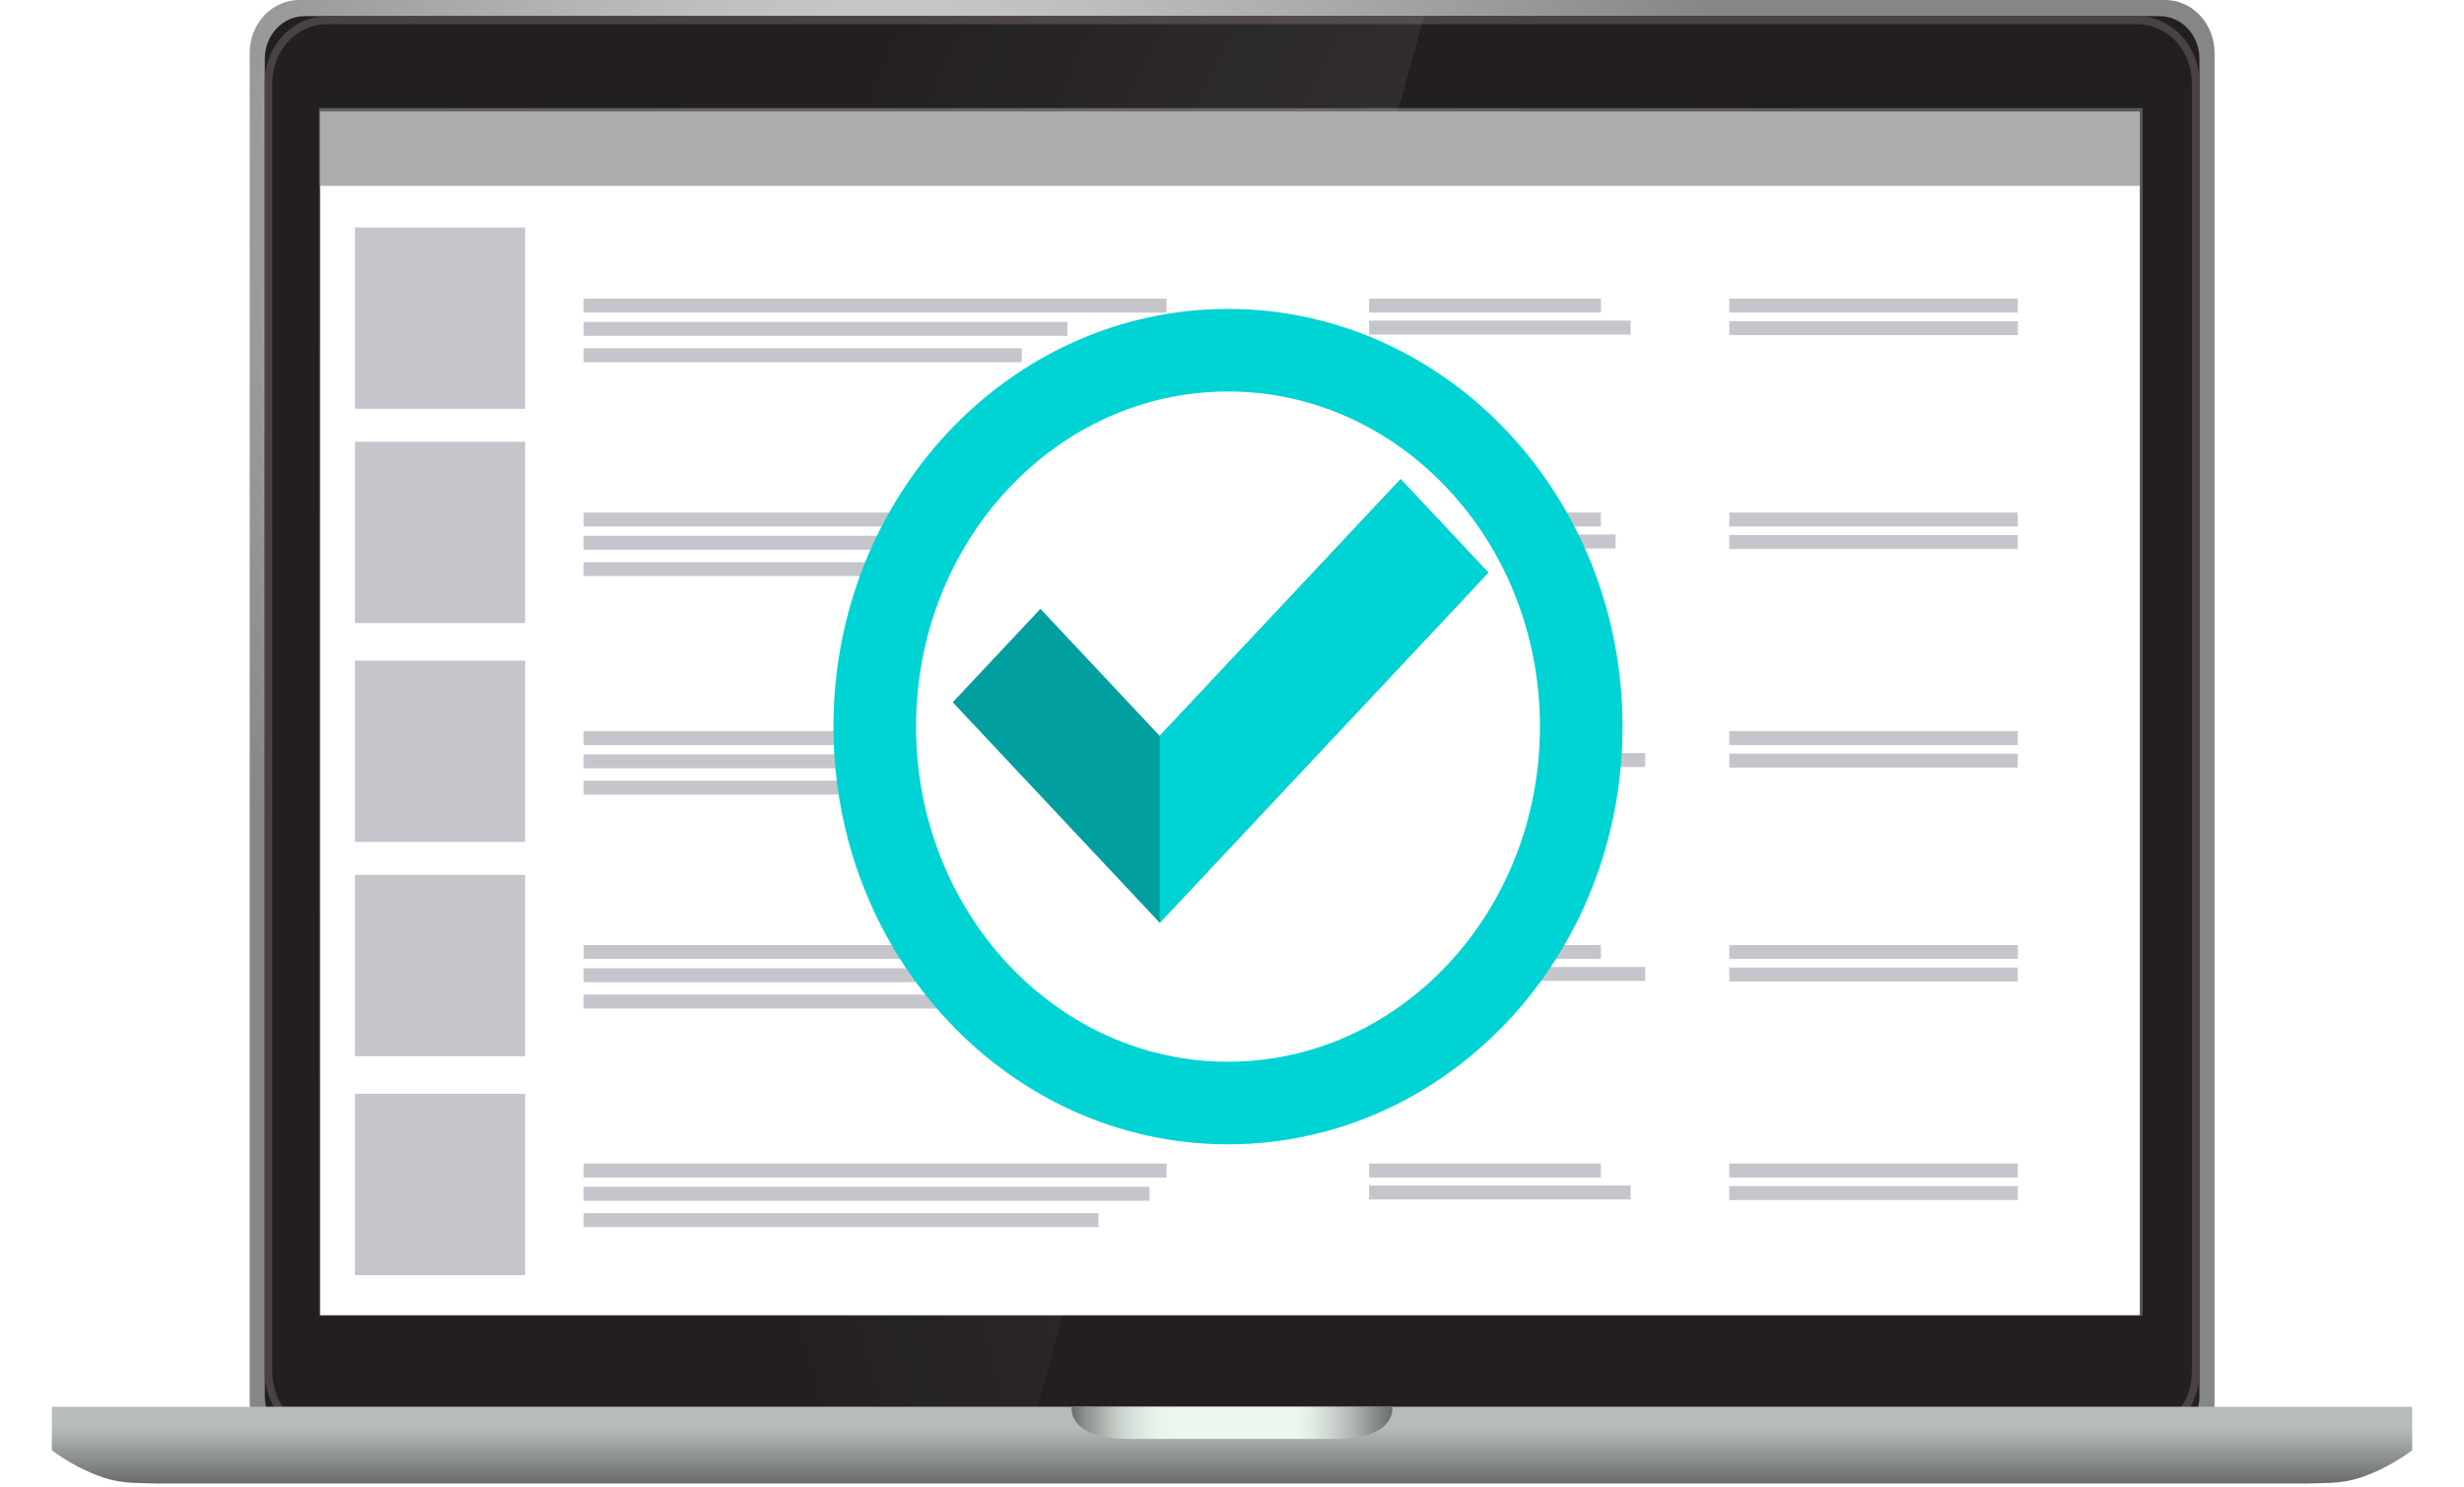 <svg width="401" height="242" viewBox="0 0 200 126" fill="none" xmlns="http://www.w3.org/2000/svg">
<path d="M179.057 0H20.966C18.646 0 16.765 2.004 16.765 4.477V118.838C16.765 121.311 18.646 123.315 20.966 123.315H179.057C181.377 123.315 183.257 121.311 183.257 118.838V4.477C183.257 2.004 181.377 0 179.057 0Z" fill="url(#paint0_radial_35_442)"/>
<path d="M178.596 1.366H21.427C19.56 1.366 18.047 2.979 18.047 4.968V118.347C18.047 120.336 19.56 121.949 21.427 121.949H178.596C180.462 121.949 181.976 120.336 181.976 118.347V4.968C181.976 2.979 180.462 1.366 178.596 1.366Z" fill="#231F20"/>
<path d="M176.697 1.366H23.32C21.919 1.368 20.577 1.963 19.588 3.018C18.598 4.074 18.042 5.505 18.041 6.997V116.317C18.042 117.81 18.598 119.241 19.588 120.296C20.577 121.352 21.919 121.946 23.32 121.949H176.697C178.097 121.946 179.439 121.352 180.429 120.296C181.418 119.241 181.975 117.81 181.975 116.317V6.997C181.975 5.505 181.418 4.074 180.429 3.018C179.439 1.963 178.097 1.368 176.697 1.366ZM181.332 116.317C181.332 117.628 180.844 118.885 179.975 119.813C179.106 120.74 177.927 121.261 176.697 121.262H23.32C22.09 121.26 20.912 120.738 20.043 119.811C19.174 118.884 18.686 117.628 18.685 116.317V6.997C18.686 5.687 19.174 4.431 20.043 3.504C20.912 2.577 22.09 2.055 23.32 2.053H176.697C177.927 2.054 179.106 2.575 179.975 3.502C180.844 4.429 181.332 5.687 181.332 6.997V116.317Z" fill="#494143"/>
<path d="M177.15 9.164H22.648V111.503H177.15V9.164Z" fill="url(#paint1_radial_35_442)"/>
<path opacity="0.2" d="M116.286 1.366H23.326C21.925 1.368 20.583 1.963 19.593 3.018C18.604 4.074 18.048 5.505 18.047 6.997V116.317C18.048 117.81 18.604 119.241 19.593 120.296C20.583 121.352 21.925 121.946 23.326 121.949H82.767L116.286 1.366Z" fill="url(#paint2_radial_35_442)"/>
<path d="M100.199 119.217H0V122.916C1.168 123.775 2.433 124.477 3.763 125.004C5.684 125.756 6.786 125.666 8.975 125.726H191.021C193.21 125.666 194.313 125.756 196.238 125.004C197.569 124.475 198.833 123.774 200.002 122.916V119.217H100.199Z" fill="url(#paint3_linear_35_442)"/>
<path d="M113.583 119.217H86.412C86.412 119.217 85.958 121.949 91.237 121.949H108.758C114.036 121.949 113.583 119.217 113.583 119.217Z" fill="url(#paint4_linear_35_442)"/>
<path d="M176.917 9.723H22.752V111.46H176.917V9.723Z" fill="white"/>
<path d="M94.457 25.309H45.065V26.491H94.457V25.309Z" fill="#C5C6CB"/>
<path d="M86.056 27.279H45.065V28.462H86.056V27.279Z" fill="#C5C6CB"/>
<path d="M82.189 29.514H45.065V30.696H82.189V29.514Z" fill="#C5C6CB"/>
<path d="M166.585 25.309H142.137V26.491H166.585V25.309Z" fill="#C5C6CB"/>
<path d="M166.585 27.219H142.137V28.401H166.585V27.219Z" fill="#C5C6CB"/>
<path d="M131.257 25.309H111.618V26.491H131.257V25.309Z" fill="#C5C6CB"/>
<path d="M133.773 27.171H111.618V28.354H133.773V27.171Z" fill="#C5C6CB"/>
<path d="M94.457 43.437H45.065V44.619H94.457V43.437Z" fill="#C5C6CB"/>
<path d="M79.482 45.407H45.065V46.59H79.482V45.407Z" fill="#C5C6CB"/>
<path d="M87.99 47.642H45.065V48.824H87.99V47.642Z" fill="#C5C6CB"/>
<path d="M166.585 43.437H142.137V44.619H166.585V43.437Z" fill="#C5C6CB"/>
<path d="M166.585 45.347H142.137V46.529H166.585V45.347Z" fill="#C5C6CB"/>
<path d="M131.257 43.437H111.618V44.619H131.257V43.437Z" fill="#C5C6CB"/>
<path d="M132.5 45.299H111.618V46.482H132.5V45.299Z" fill="#C5C6CB"/>
<path d="M94.457 61.959H45.065V63.141H94.457V61.959Z" fill="#C5C6CB"/>
<path d="M89.15 63.929H45.065V65.112H89.15V63.929Z" fill="#C5C6CB"/>
<path d="M87.603 66.164H45.065V67.346H87.603V66.164Z" fill="#C5C6CB"/>
<path d="M166.585 61.959H142.137V63.141H166.585V61.959Z" fill="#C5C6CB"/>
<path d="M166.585 63.869H142.137V65.051H166.585V63.869Z" fill="#C5C6CB"/>
<path d="M131.257 61.959H111.618V63.141H131.257V61.959Z" fill="#C5C6CB"/>
<path d="M135.018 63.821H111.618V65.004H135.018V63.821Z" fill="#C5C6CB"/>
<path d="M94.457 80.087H45.065V81.269H94.457V80.087Z" fill="#C5C6CB"/>
<path d="M91.772 82.057H45.065V83.239H91.772V82.057Z" fill="#C5C6CB"/>
<path d="M86.443 84.292H45.065V85.474H86.443V84.292Z" fill="#C5C6CB"/>
<path d="M166.585 80.087H142.137V81.269H166.585V80.087Z" fill="#C5C6CB"/>
<path d="M166.585 81.997H142.137V83.179H166.585V81.997Z" fill="#C5C6CB"/>
<path d="M131.257 80.087H111.618V81.269H131.257V80.087Z" fill="#C5C6CB"/>
<path d="M135.018 81.95H111.618V83.132H135.018V81.95Z" fill="#C5C6CB"/>
<path d="M94.457 98.609H45.065V99.791H94.457V98.609Z" fill="#C5C6CB"/>
<path d="M93.017 100.579H45.065V101.762H93.017V100.579Z" fill="#C5C6CB"/>
<path d="M88.678 102.814H45.065V103.996H88.678V102.814Z" fill="#C5C6CB"/>
<path d="M166.585 98.609H142.137V99.791H166.585V98.609Z" fill="#C5C6CB"/>
<path d="M166.585 100.519H142.137V101.701H166.585V100.519Z" fill="#C5C6CB"/>
<path d="M131.257 98.609H111.618V99.791H131.257V98.609Z" fill="#C5C6CB"/>
<path d="M133.773 100.471H111.618V101.654H133.773V100.471Z" fill="#C5C6CB"/>
<path d="M40.105 37.435H25.684V52.805H40.105V37.435Z" fill="#C5C6CB"/>
<path d="M40.105 55.988H25.684V71.357H40.105V55.988Z" fill="#C5C6CB"/>
<path d="M40.105 74.146H25.684V89.515H40.105V74.146Z" fill="#C5C6CB"/>
<path d="M40.105 92.698H25.684V108.067H40.105V92.698Z" fill="#C5C6CB"/>
<path d="M40.105 19.278H25.684V34.647H40.105V19.278Z" fill="#C5C6CB"/>
<path d="M176.917 9.448H22.726V15.753H176.917V9.448Z" fill="#ACACAC"/>
<g filter="url(#filter0_d_35_442)">
<path d="M99.661 91.819C116.885 91.819 130.847 76.938 130.847 58.581C130.847 40.224 116.885 25.343 99.661 25.343C82.437 25.343 68.475 40.224 68.475 58.581C68.475 76.938 82.437 91.819 99.661 91.819Z" fill="white"/>
<path d="M99.661 90.482C116.192 90.482 129.593 76.199 129.593 58.581C129.593 40.963 116.192 26.68 99.661 26.68C83.13 26.68 69.729 40.963 69.729 58.581C69.729 76.199 83.13 90.482 99.661 90.482Z" stroke="#00D3D4" stroke-width="7"/>
</g>
<path d="M121.717 48.529L93.875 78.204L76.337 59.517L83.767 51.598L93.875 62.37L114.288 40.611L121.717 48.529Z" fill="#029FA0"/>
<path d="M121.716 48.529L93.875 78.204V62.367L114.287 40.611L121.716 48.529Z" fill="#00D3D4"/>
<defs>
<filter id="filter0_d_35_442" x="47.229" y="7.18" width="104.864" height="108.801" filterUnits="userSpaceOnUse" color-interpolation-filters="sRGB">
<feFlood flood-opacity="0" result="BackgroundImageFix"/>
<feColorMatrix in="SourceAlpha" type="matrix" values="0 0 0 0 0 0 0 0 0 0 0 0 0 0 0 0 0 0 127 0" result="hardAlpha"/>
<feOffset dy="3"/>
<feGaussianBlur stdDeviation="9.5"/>
<feColorMatrix type="matrix" values="0 0 0 0 0 0 0 0 0 0 0 0 0 0 0 0 0 0 0.161 0"/>
<feBlend mode="normal" in2="BackgroundImageFix" result="effect1_dropShadow_35_442"/>
<feBlend mode="normal" in="SourceGraphic" in2="effect1_dropShadow_35_442" result="shape"/>
</filter>
<radialGradient id="paint0_radial_35_442" cx="0" cy="0" r="1" gradientUnits="userSpaceOnUse" gradientTransform="translate(71.242 18.497) scale(71.638 76.456)">
<stop stop-color="#DAD8DB"/>
<stop offset="1" stop-color="#868686"/>
</radialGradient>
<radialGradient id="paint1_radial_35_442" cx="0" cy="0" r="1" gradientUnits="userSpaceOnUse" gradientTransform="translate(70.689 60.334) scale(92.492 98.655)">
<stop stop-color="#6E7072"/>
<stop offset="0.63" stop-color="#626566"/>
<stop offset="1" stop-color="#595C5D"/>
</radialGradient>
<radialGradient id="paint2_radial_35_442" cx="0" cy="0" r="1" gradientUnits="userSpaceOnUse" gradientTransform="translate(213.46 69.736) scale(156.155 166.525)">
<stop stop-color="white"/>
<stop offset="0.09" stop-color="white" stop-opacity="0.949"/>
<stop offset="0.25" stop-color="white" stop-opacity="0.831"/>
<stop offset="0.45" stop-color="white" stop-opacity="0.631"/>
<stop offset="0.7" stop-color="white" stop-opacity="0.361"/>
<stop offset="0.99" stop-color="white" stop-opacity="0.02"/>
<stop offset="1" stop-color="white" stop-opacity="0"/>
</radialGradient>
<linearGradient id="paint3_linear_35_442" x1="100.001" y1="125.648" x2="100.001" y2="120.961" gradientUnits="userSpaceOnUse">
<stop stop-color="#6A6C6D"/>
<stop offset="0.29" stop-color="#818484"/>
<stop offset="1" stop-color="#B7BCB9"/>
</linearGradient>
<linearGradient id="paint4_linear_35_442" x1="86.402" y1="120.583" x2="113.593" y2="120.583" gradientUnits="userSpaceOnUse">
<stop stop-color="#6A6C6D"/>
<stop offset="0.04" stop-color="#8B8F8E"/>
<stop offset="0.1" stop-color="#AEB4B0"/>
<stop offset="0.15" stop-color="#C9D1CB"/>
<stop offset="0.21" stop-color="#DCE5DF"/>
<stop offset="0.26" stop-color="#E8F2EA"/>
<stop offset="0.32" stop-color="#ECF6EE"/>
<stop offset="0.7" stop-color="#ECF6EE"/>
<stop offset="0.74" stop-color="#E4EEE7"/>
<stop offset="0.8" stop-color="#D0D8D2"/>
<stop offset="0.88" stop-color="#AEB4B0"/>
<stop offset="0.96" stop-color="#7F8382"/>
<stop offset="1" stop-color="#6A6C6D"/>
</linearGradient>
</defs>
</svg>
